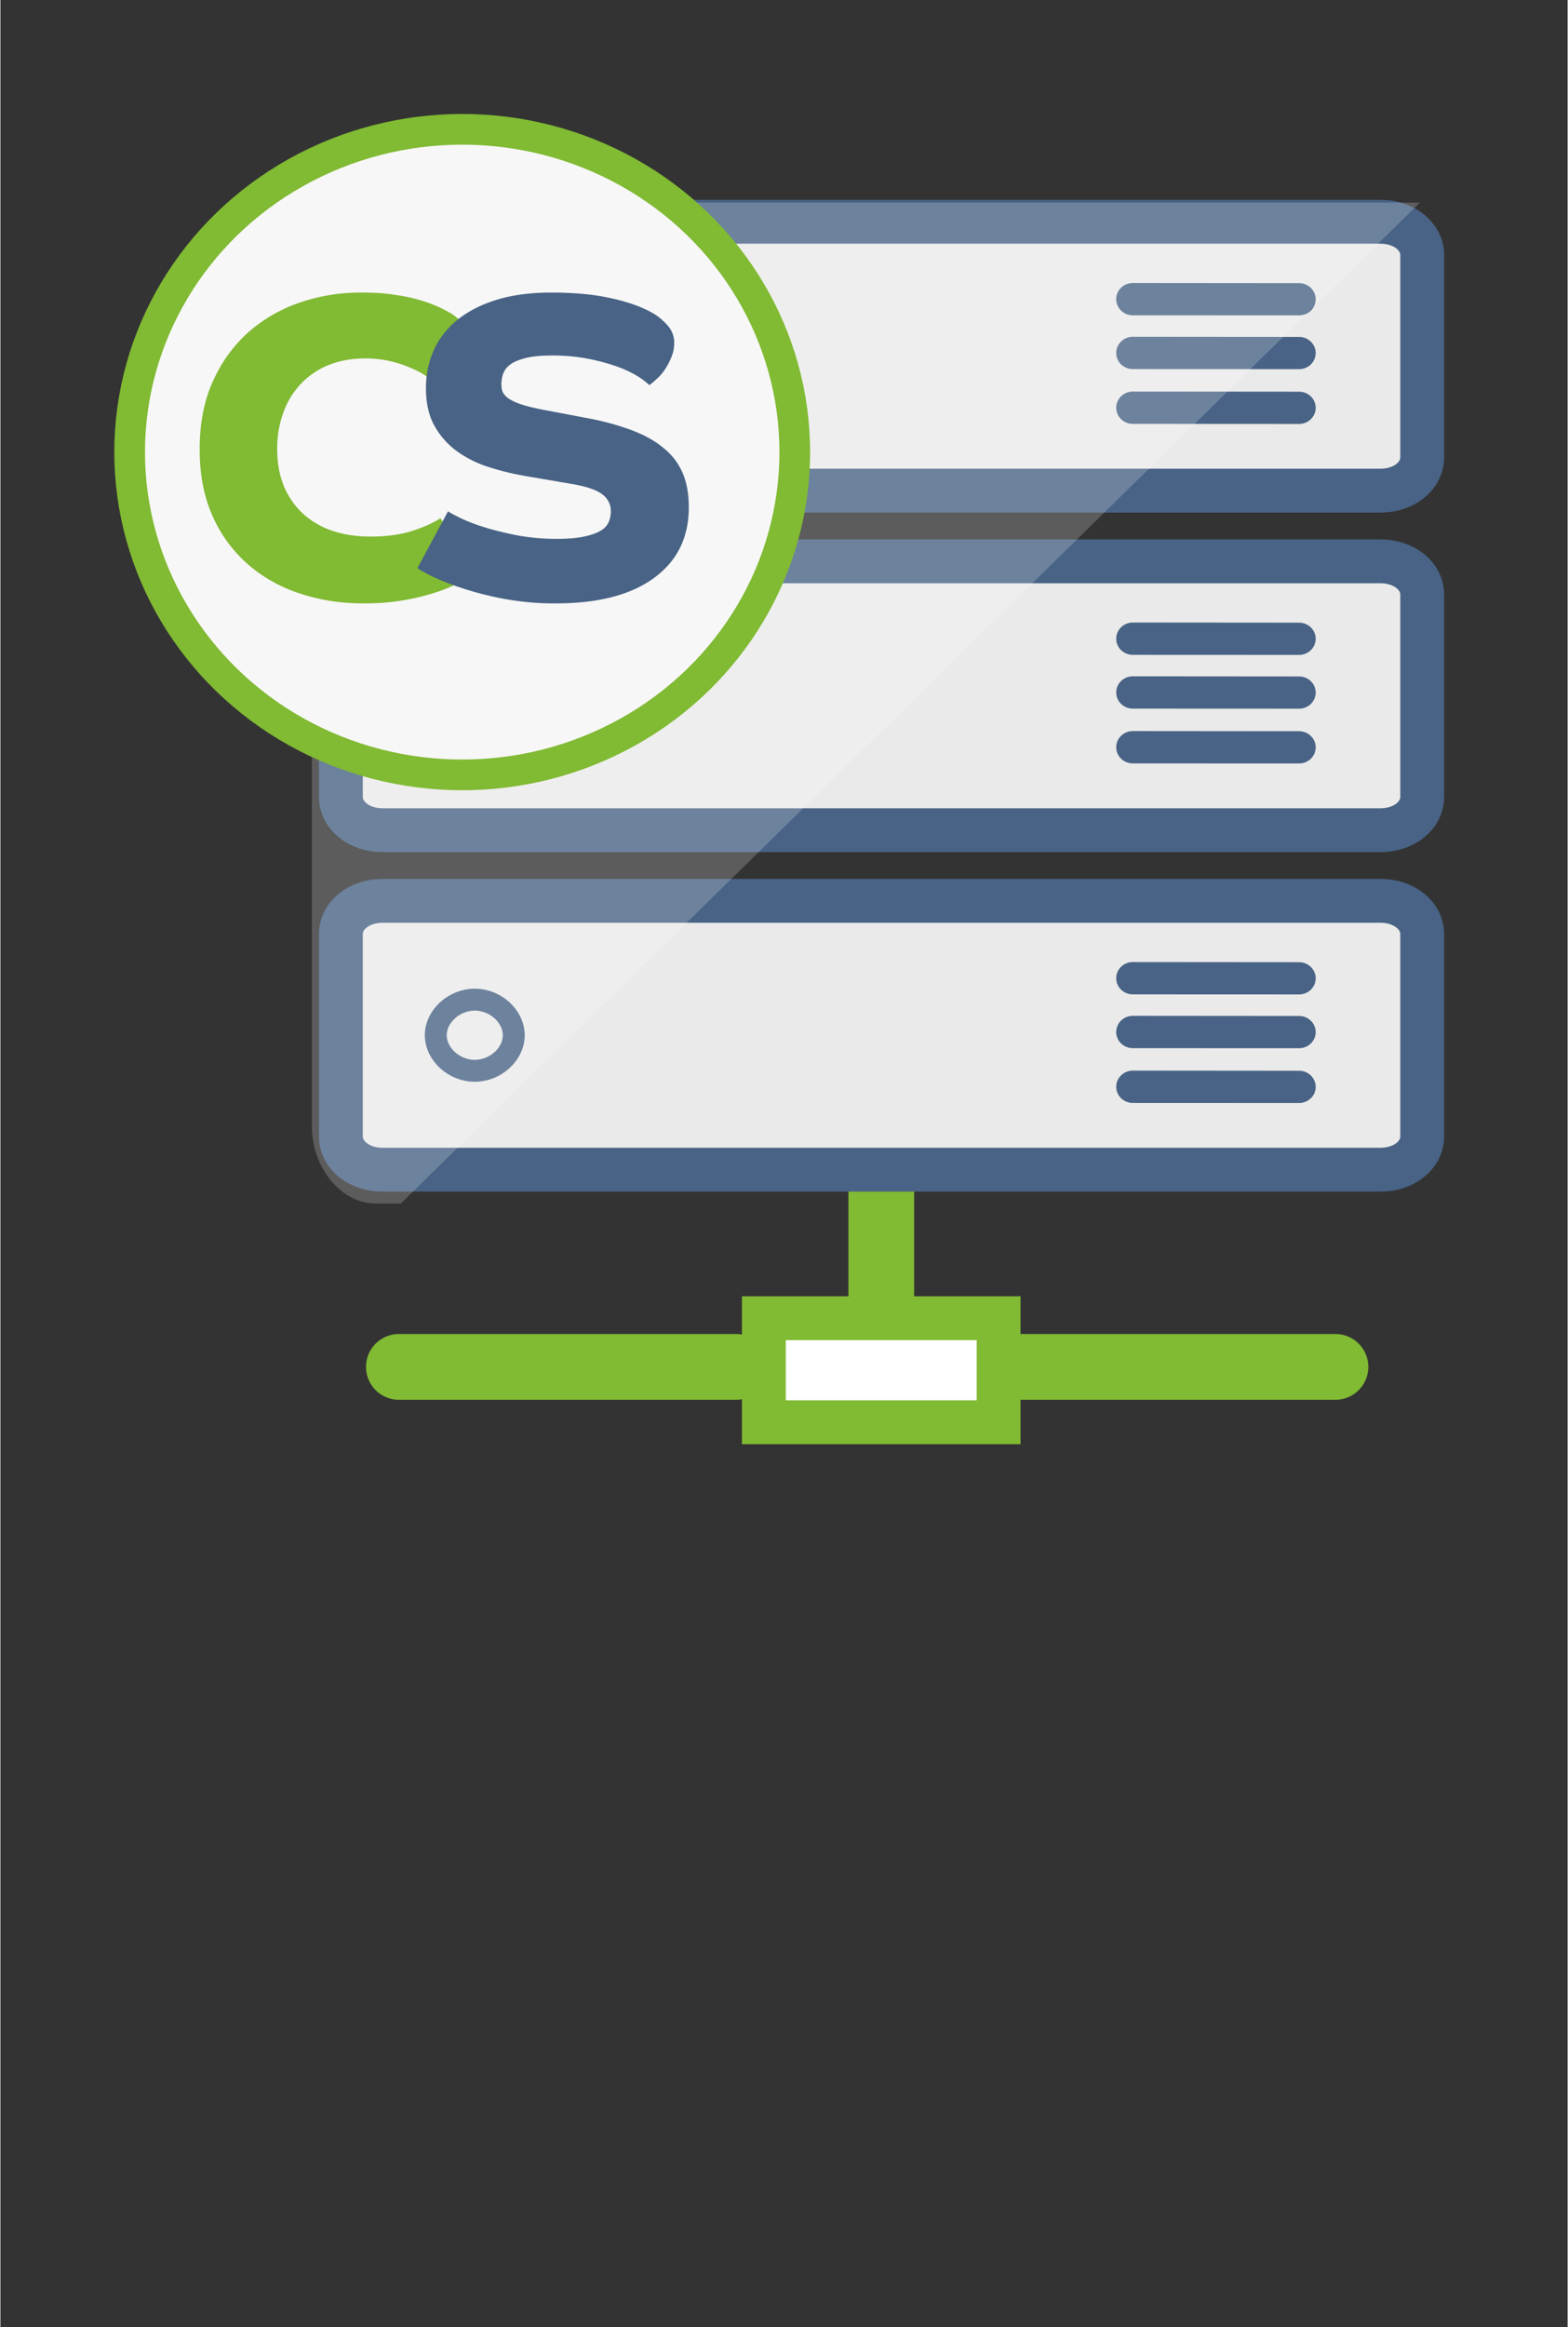 <?xml version="1.0" encoding="UTF-8" standalone="no"?>
<!DOCTYPE svg PUBLIC "-//W3C//DTD SVG 1.1//EN" "http://www.w3.org/Graphics/SVG/1.1/DTD/svg11.dtd">
<!-- Generated by Microsoft Visio, SVG Export Cloud Simple Node.svg Page-1 -->
<svg xmlns="http://www.w3.org/2000/svg" xmlns:xlink="http://www.w3.org/1999/xlink" xmlns:ev="http://www.w3.org/2001/xml-events"
		width="0.955in" height="1.417in" viewBox="0 0 68.741 102.047" xml:space="preserve" color-interpolation-filters="sRGB"
		class="st11">
	<rect x="0" y="0" width="68.741" height="102.047" fill="#333333" stroke="none"/>
	<style type="text/css">
	<![CDATA[
		.st1 {fill:#81ba33}
		.st2 {stroke:#81ba33;stroke-linecap:butt;stroke-width:2.884}
		.st3 {stroke:#81ba33;stroke-linecap:round;stroke-linejoin:round;stroke-width:2.884}
		.st4 {fill:#ffffff;stroke:#81ba33;stroke-linecap:butt;stroke-width:1.923}
		.st5 {fill:#eaeaea;stroke:#486385;stroke-linecap:butt;stroke-width:1.923}
		.st6 {fill:none;stroke:#486385;stroke-linecap:butt;stroke-width:0.961}
		.st7 {fill:#486385;stroke:none;stroke-linecap:butt;stroke-width:0.961}
		.st8 {fill:#ffffff;fill-opacity:0.2;stroke:none;stroke-linecap:butt;stroke-width:0.961}
		.st9 {fill:#f7f7f7;stroke:#81ba33;stroke-linecap:butt;stroke-width:1.346}
		.st10 {fill:#81ba33;stroke:none;stroke-linecap:butt;stroke-width:0.961}
		.st11 {fill:none;fill-rule:evenodd;font-size:12px;overflow:visible;stroke-linecap:square;stroke-miterlimit:3}
	]]>
	</style>

	<g>
		<title>Page-1</title>
		<g id="group3390-1" transform="translate(5.669,-39.685)">
			<title>Cloud Simple Node</title>
			<g id="group3391-2">
				<title>g59</title>
				<g id="group3392-3" transform="translate(11.809,0)">
					<title>g11</title>
					<g id="shape3393-4" transform="translate(21.159,-4.769)">
						<title>path5</title>
						<path d="M0 102.05 L0 96.15 L0 102.05 Z" class="st1"/>
						<path d="M0 102.05 L0 96.15" class="st2"/>
					</g>
					<g id="shape3394-7" transform="translate(0,-2.429)">
						<title>path7</title>
						<path d="M41.08 102.05 L26.29 102.05 L41.08 102.05 ZM14.79 102.05 L0 102.05 L14.79 102.05 Z" class="st1"/>
						<path d="M41.08 102.05 L26.29 102.05M14.79 102.05 L0 102.05" class="st3"/>
					</g>
					<g id="shape3395-10" transform="translate(16.009,0)">
						<title>path9</title>
						<rect x="0" y="97.486" width="10.297" height="4.562" class="st4"/>
					</g>
				</g>
				<g id="shape3396-12" transform="translate(9.265,-11.075)">
					<title>path13</title>
					<path d="M45.6 90.26 L1.83 90.26 C0.8 90.26 0 90.9 0 91.72 L0 100.59 C0 101.41 0.8 102.05 1.82 102.05 L45.6 102.05
								 C46.63 102.05 47.43 101.41 47.43 100.59 L47.43 91.72 C47.43 90.9 46.63 90.26 45.6 90.26 Z"
							class="st5"/>
				</g>
				<g id="shape3397-14" transform="translate(13.428,-15.412)">
					<title>path15</title>
					<path d="M1.71 102.05 C0.8 102.05 0 101.32 0 100.49 C0 99.66 0.8 98.93 1.71 98.93 C2.62 98.93 3.42 99.66 3.42
								 100.49 C3.42 101.32 2.62 102.05 1.71 102.05 L1.71 102.05 Z" class="st6"/>
				</g>
				<g id="group3398-16" transform="translate(43.273,-14)">
					<title>g23</title>
					<g id="shape3399-17">
						<title>rect17</title>
						<path d="M0 101.34 a0.729 0.707 -180 0 0 0.729 0.707 L8.02 102.05 a0.729 0.707 -180 0 0 0.729
									 -0.707 a0.729 0.707 -180 0 0 -0.729 -0.707 L0.73 100.63 a0.729 0.707 -180
									 0 0 -0.729 0.707 Z" class="st7"/>
					</g>
					<g id="shape3400-19" transform="translate(0,-2.402)">
						<title>rect19</title>
						<path d="M0 101.34 a0.729 0.707 -180 0 0 0.729 0.707 L8.02 102.05 a0.729 0.707 -180 0 0 0.729
									 -0.707 a0.729 0.707 -180 0 0 -0.729 -0.707 L0.73 100.63 a0.729 0.707 -180
									 0 0 -0.729 0.707 Z" class="st7"/>
					</g>
					<g id="shape3401-21" transform="translate(0,-4.76)">
						<title>rect21</title>
						<path d="M0 101.34 a0.729 0.707 -180 0 0 0.729 0.707 L8.02 102.05 a0.729 0.707 -180 0 0 0.729
									 -0.707 a0.729 0.707 -180 0 0 -0.729 -0.707 L0.73 100.63 a0.729 0.707 -180
									 0 0 -0.729 0.707 Z" class="st7"/>
					</g>
				</g>
				<g id="shape3402-23" transform="translate(9.265,-25.962)">
					<title>path25</title>
					<path d="M45.6 90.26 L1.83 90.26 C0.8 90.26 0 90.9 0 91.72 L0 100.59 C0 101.41 0.8 102.05 1.82 102.05 L45.6 102.05
								 C46.63 102.05 47.43 101.41 47.43 100.59 L47.43 91.72 C47.43 90.9 46.63 90.26 45.6 90.26 Z"
							class="st5"/>
				</g>
				<g id="shape3403-25" transform="translate(13.428,-30.3)">
					<title>path27</title>
					<path d="M1.71 102.05 C0.8 102.05 0 101.32 0 100.49 C0 99.66 0.8 98.93 1.71 98.93 C2.62 98.93 3.42 99.66 3.42
								 100.49 C3.42 101.32 2.62 102.05 1.71 102.05 L1.71 102.05 Z" class="st6"/>
				</g>
				<g id="group3404-27" transform="translate(43.273,-28.888)">
					<title>g35</title>
					<g id="shape3405-28">
						<title>rect29</title>
						<path d="M0 101.34 a0.729 0.707 -180 0 0 0.729 0.707 L8.02 102.05 a0.729 0.707 -180 0 0 0.729
									 -0.707 a0.729 0.707 -180 0 0 -0.729 -0.707 L0.73 100.63 a0.729 0.707 -180
									 0 0 -0.729 0.707 Z" class="st7"/>
					</g>
					<g id="shape3406-30" transform="translate(0,-2.402)">
						<title>rect31</title>
						<path d="M0 101.34 a0.729 0.707 -180 0 0 0.729 0.707 L8.02 102.05 a0.729 0.707 -180 0 0 0.729
									 -0.707 a0.729 0.707 -180 0 0 -0.729 -0.707 L0.73 100.63 a0.729 0.707 -180
									 0 0 -0.729 0.707 Z" class="st7"/>
					</g>
					<g id="shape3407-32" transform="translate(0,-4.76)">
						<title>rect33</title>
						<path d="M0 101.34 a0.729 0.707 -180 0 0 0.729 0.707 L8.02 102.05 a0.729 0.707 -180 0 0 0.729
									 -0.707 a0.729 0.707 -180 0 0 -0.729 -0.707 L0.73 100.63 a0.729 0.707 -180
									 0 0 -0.729 0.707 Z" class="st7"/>
					</g>
				</g>
				<g id="shape3408-34" transform="translate(9.265,-40.851)">
					<title>path37</title>
					<path d="M45.6 90.26 L1.83 90.26 C0.8 90.26 0 90.9 0 91.72 L0 100.59 C0 101.41 0.8 102.05 1.82 102.05 L45.6 102.05
								 C46.63 102.05 47.43 101.41 47.43 100.59 L47.43 91.72 C47.43 90.9 46.63 90.26 45.6 90.26 L45.6 90.26
								 Z" class="st5"/>
				</g>
				<g id="shape3409-36" transform="translate(13.428,-45.189)">
					<title>path39</title>
					<path d="M1.71 102.05 C0.8 102.05 0 101.32 0 100.49 C0 99.66 0.8 98.93 1.71 98.93 C2.62 98.93 3.42 99.66 3.42
								 100.49 C3.42 101.32 2.62 102.05 1.71 102.05 L1.71 102.05 Z" class="st6"/>
				</g>
				<g id="group3410-38" transform="translate(43.273,-43.776)">
					<title>g47</title>
					<g id="shape3411-39">
						<title>rect41</title>
						<path d="M0 101.34 a0.729 0.707 -180 0 0 0.729 0.707 L8.02 102.05 a0.729 0.707 -180 0 0 0.729
									 -0.707 a0.729 0.707 -180 0 0 -0.729 -0.707 L0.73 100.63 a0.729 0.707 -180
									 0 0 -0.729 0.707 Z" class="st7"/>
					</g>
					<g id="shape3412-41" transform="translate(0,-2.402)">
						<title>rect43</title>
						<path d="M0 101.34 a0.729 0.707 -180 0 0 0.729 0.707 L8.02 102.05 a0.729 0.707 -180 0 0 0.729
									 -0.707 a0.729 0.707 -180 0 0 -0.729 -0.707 L0.73 100.63 a0.729 0.707 -180
									 0 0 -0.729 0.707 Z" class="st7"/>
					</g>
					<g id="shape3413-43" transform="translate(0,-4.76)">
						<title>rect45</title>
						<path d="M0 101.34 a0.729 0.707 -180 0 0 0.729 0.707 L8.02 102.05 a0.729 0.707 -180 0 0 0.729
									 -0.707 a0.729 0.707 -180 0 0 -0.729 -0.707 L0.73 100.63 a0.729 0.707 -180
									 0 0 -0.729 0.707 Z" class="st7"/>
					</g>
				</g>
				<g id="shape3414-45" transform="translate(7.994,-9.591)">
					<title>path49</title>
					<path d="M48.6 58.16 L48.57 58.16 L2.81 58.16 C1.25 58.16 0 59.77 0 61.58 L0 98.66 C0 100.45 1.25 102.05 2.81
								 102.05 L3.9 102.05 L48.6 58.16 Z" class="st8"/>
				</g>
				<g id="group3415-47" transform="translate(2.8777E-13,-28.384)">
					<title>g57</title>
					<g id="shape3416-48">
						<title>circle51</title>
						<ellipse cx="14.587" cy="87.893" rx="14.587" ry="14.154" class="st9"/>
					</g>
					<g id="shape3417-50" transform="translate(3.072,-7.523)">
						<title>path53</title>
						<path d="M12.06 100.74 A6.554 6.36 0 0 1 10.44 101.54 A9.724 9.436 0 0 1 7.18 102.05 C6.2 102.05
									 5.28 101.91 4.41 101.62 A6.507 6.314 0 0 1 2.13 100.35 A6.236 6.051 0 0 1 0.57 98.23
									 C0.19 97.39 0 96.41 0 95.29 C0 94.2 0.18 93.22 0.55 92.38 C0.92 91.53 1.43 90.81 2.07 90.22
									 A6.573 6.379 0 0 1 4.33 88.88 A8.011 7.773 0 0 1 7.12 88.42 C7.65 88.42 8.13 88.45 8.56
									 88.52 C8.99 88.58 9.36 88.66 9.69 88.76 A5.773 5.602 0 0 1 11.1 89.38 C11.4 89.6 11.62 89.82
									 11.75 90.05 C11.88 90.29 11.94 90.53 11.94 90.78 C11.94 91.02 11.89 91.25 11.8 91.46 C11.7 91.67
									 11.58 91.87 11.45 92.03 A3.496 3.392 0 0 1 11.04 92.47 A2.107 2.044 0 0 1 10.7 92.72
									 A10.053 9.755 -180 0 0 10.2 92.28 A3.462 3.359 -180 0 0 9.47 91.82 A5.555 5.391 -180
									 0 0 8.49 91.46 A4.565 4.43 -180 0 0 7.25 91.31 C6.68 91.31 6.17 91.4 5.7 91.58 A3.467
									 3.364 -180 0 0 4.48 92.38 A3.69 3.581 -180 0 0 3.69 93.63 A4.884 4.74 -180 0 0 3.4
									 95.29 C3.4 95.92 3.51 96.47 3.71 96.95 C3.92 97.43 4.21 97.83 4.57 98.15 A3.609 3.502 -180
									 0 0 5.86 98.88 C6.36 99.04 6.9 99.12 7.49 99.12 C8.21 99.12 8.84 99.03 9.36 98.86 C9.89 98.68
									 10.29 98.5 10.56 98.31 L12.02 100.74 L12.06 100.74 Z" class="st10"/>
					</g>
					<g id="shape3418-52" transform="translate(12.626,-7.523)">
						<title>path55</title>
						<path d="M1.34 98.01 C1.42 98.07 1.6 98.17 1.87 98.3 C2.14 98.43 2.48 98.57 2.9 98.7 C3.31 98.83 3.79 98.95
									 4.34 99.06 C4.88 99.16 5.47 99.22 6.11 99.22 C6.63 99.22 7.04 99.18 7.35 99.11 C7.66 99.04 7.9
									 98.95 8.07 98.84 a0.826 0.802 -180 0 0 0.33 -0.387 C8.45 98.31 8.48 98.16 8.48
									 98.01 a0.939 0.911 -180 0 0 -0.379 -0.745 C7.85 97.07 7.38 96.91 6.69 96.8 L4.71
									 96.46 A11.373 11.036 0 0 1 3.15 96.08 A4.915 4.769 0 0 1 1.76 95.4 A3.507 3.403 0
									 0 1 0.76 94.29 C0.5 93.84 0.37 93.28 0.37 92.61 C0.37 92.03 0.48 91.49 0.7 90.98 C0.92 90.47
									 1.26 90.03 1.71 89.65 C2.17 89.27 2.74 88.97 3.43 88.75 C4.13 88.53 4.94 88.42 5.87 88.42 C6.55
									 88.42 7.14 88.46 7.64 88.52 A9.903 9.609 0 0 1 8.95 88.78 C9.31 88.88 9.6 88.98 9.83 89.08
									 C10.06 89.18 10.22 89.26 10.33 89.33 C10.55 89.45 10.76 89.63 10.96 89.85 A1.177 1.142 0
									 0 1 11.26 90.63 C11.26 90.84 11.22 91.05 11.14 91.24 A2.965 2.877 0 0 1 10.86 91.78 C10.75
									 91.95 10.63 92.09 10.5 92.2 A3.247 3.15 0 0 1 10.17 92.48 A3.374 3.274 -180 0 0 9.59
									 92.05 A4.826 4.683 -180 0 0 8.65 91.63 A8.596 8.342 -180 0 0 7.41 91.31 A7.842 7.61
									 -180 0 0 5.91 91.18 C5.41 91.18 5 91.22 4.71 91.3 C4.41 91.38 4.18 91.48 4.04 91.6 a0.854
									 0.829 -180 0 0 -0.292 0.406 A1.538 1.493 -180 0 0 3.68 92.42 C3.68 92.54 3.69 92.64
									 3.72 92.74 C3.76 92.84 3.83 92.94 3.96 93.04 C4.08 93.13 4.26 93.22 4.48 93.3 C4.71 93.38 5.02
									 93.46 5.41 93.54 L7.47 93.93 A11.378 11.04 0 0 1 9.38 94.45 C9.94 94.66 10.4 94.91 10.77
									 95.22 C11.15 95.52 11.43 95.88 11.62 96.31 C11.81 96.74 11.9 97.25 11.9 97.84 C11.9 99.16 11.39
									 100.19 10.38 100.93 C9.36 101.68 7.92 102.05 6.07 102.05 A11.763 11.414 0 0 1 3.74 101.84
									 A13.805 13.396 0 0 1 1.89 101.36 A10.991 10.666 0 0 1 0.59 100.84 C0.26 100.67 0.06 100.56
									 0 100.5 L1.34 98.01 Z" class="st7"/>
					</g>
				</g>
			</g>
		</g>
	</g>
</svg>
